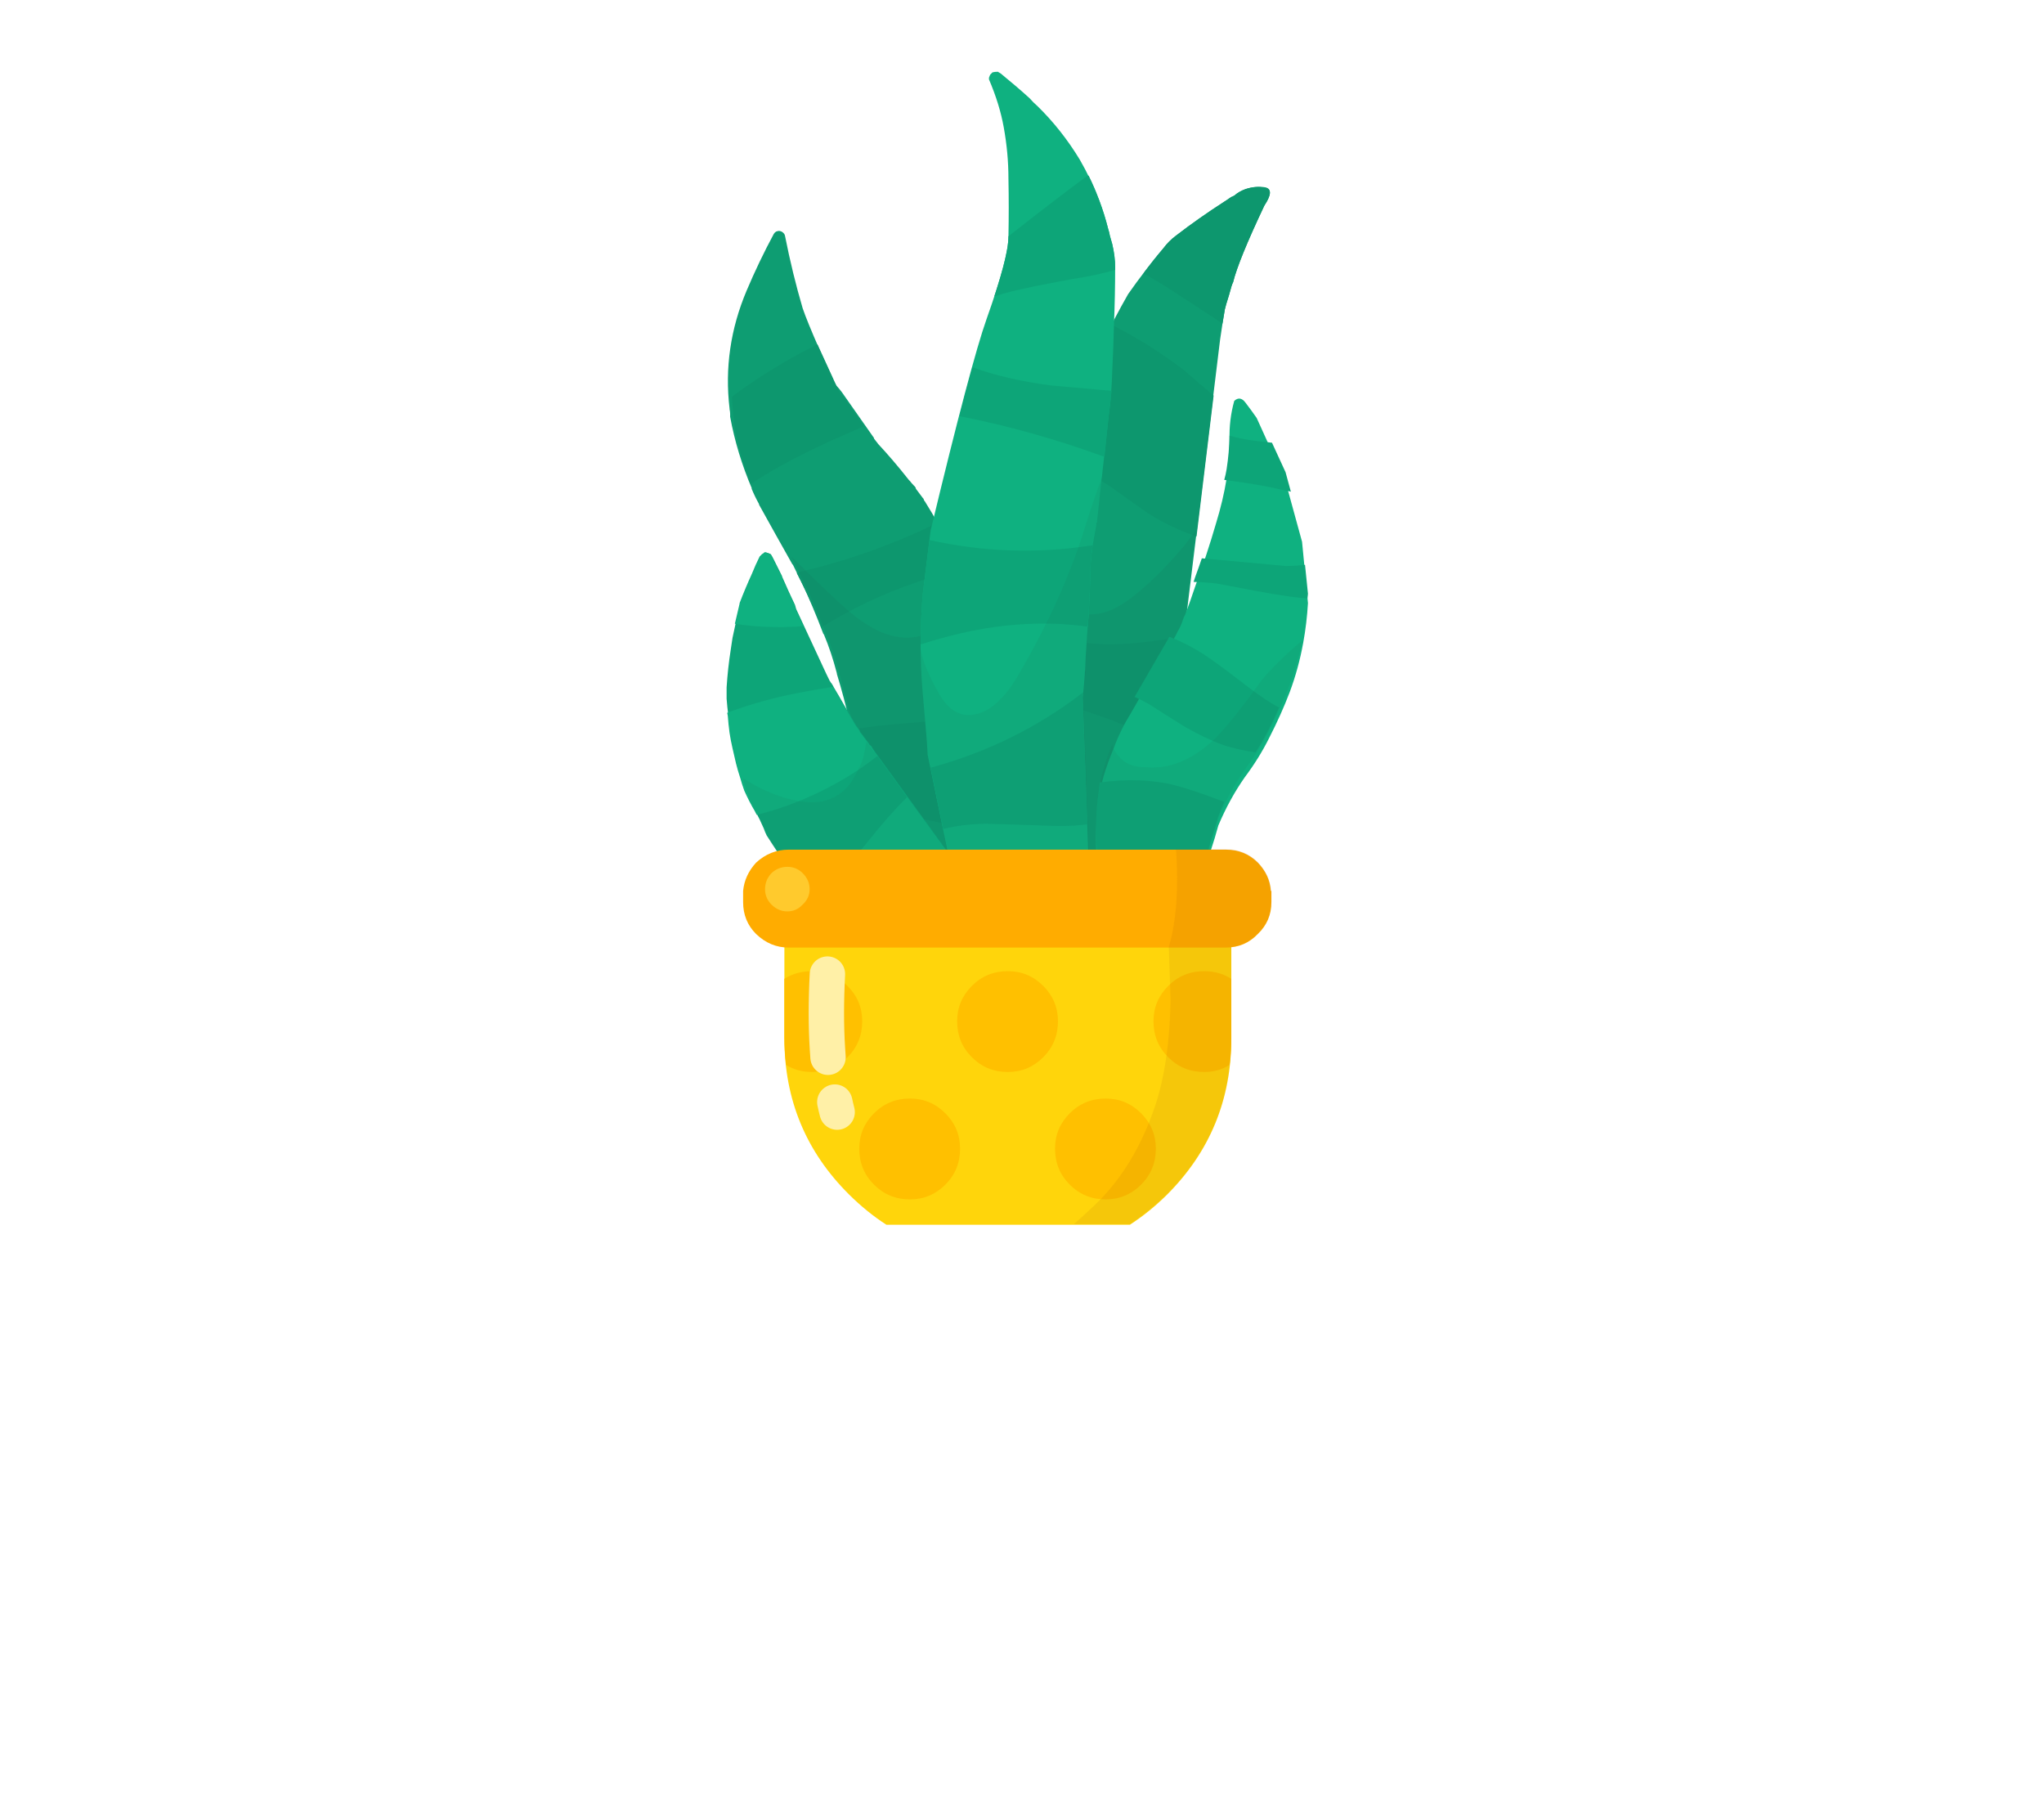 
<svg xmlns="http://www.w3.org/2000/svg" version="1.1" xmlns:xlink="http://www.w3.org/1999/xlink" preserveAspectRatio="none" x="0px" y="0px" width="130px" height="115px" viewBox="0 0 130 115">
<defs>
<filter id="Filter_1" x="-31.158%" y="-20.677%" width="162.316%" height="141.354%" color-interpolation-filters="sRGB">
<feFlood flood-color="#000000" flood-opacity="1" in="SourceGraphic" result="result1"/>

<feGaussianBlur in="SourceGraphic" stdDeviation="1.667,1.667" result="result2"/>

<feComposite in2="result2" in="result1" operator="in" result="result3"/>

<feComposite in2="result3" in="SourceGraphic" operator="over" result="result4"/>
</filter>

<g id="icon_r_box_02_31_Layer3_0_FILL">
<path fill="#FFFFFF" fill-opacity="0" stroke="none" d="
M 65 -55
L -65 -55 -65 25 65 25 65 -55 Z"/>
</g>

<g id="icon_r_box_02_31_Layer3_1_FILL">
<path fill="#FFFFFF" fill-opacity="0" stroke="none" d="
M 65.05 49.95
L 65.05 24.95 -64.95 24.95 -64.95 49.95 65.05 49.95 Z"/>
</g>

<g id="icon_r_box_02_31_Layer3_2_FILL">
<path fill="#FFFFFF" fill-opacity="0" stroke="none" d="
M 65 -52.85
L 65 -57.85 -65 -57.85 -65 -52.85 65 -52.85 Z"/>
</g>

<g id="icon_r_box_02_31_Layer3_3_FILL">
<path fill="#FFFFFF" fill-opacity="0" stroke="none" d="
M 65 54.95
L 65 49.95 -65 49.95 -65 54.95 65 54.95 Z"/>
</g>

<g id="Duplicate_Items_Folder___1_0_Layer1_0_MEMBER_0_FILL">
<path fill="#FFFFFF" stroke="none" d="
M 4.25 -5.05
Q 4 -10.85 1.35 -16.05 0.25 -18.25 -1.1 -20.25
L -1.85 -20.2
Q -2.2 -14.7 -3.45 -9.45 -4.3 -6 -5.7 -2.85
L -3.05 -24.75
Q -1.75 -31.2 1.1 -37.1 -6.9 -36.75 -10.85 -28.6
L -12 -26.4
Q -11.4 -31.95 -13.6 -37.1 -15.95 -42.6 -20.6 -46.3 -21.15 -46.8 -21.65 -47.3
L -22.55 -47.2
Q -19.4 -38.7 -21.75 -29.85 -23.9 -21.95 -25.85 -14.05 -26.4 -11.85 -27.3 -9.75 -31.25 -15 -34.4 -20.6 -38.05 -26.95 -40.35 -33.95 -43.35 -29.6 -44.1 -24.3 -45.05 -17.9 -42.4 -12.15 -40.7 -8.35 -38.9 -4.7 -37.3 -1.5 -36.1 1.5 -35.15 4 -34.7 6.65 -38.1 0.05 -41.15 -6.55
L -41.7 -6.7
Q -44.9 -0.75 -44.55 5.9 -44.15 12.65 -40.6 18.65 -44.3 20.85 -42.6 24.6 -41.85 26.15 -40 26.8 -39.7 31.75 -39.2 36.75 -38.3 45.4 -31.35 50.3
L -10.7 50.3
Q -6.2 47.55 -3.85 42.8 -1.15 37.35 -1.8 31.15 -2.05 28.95 -2.1 26.8 1.5 25.8 0.6 22.35 -0.25 18.95 -4 18.5 -2.3 12.95 0.75 8.15 4.6 2.1 4.25 -5.05 Z"/>
</g>

<g id="Duplicate_Items_Folder___1_0_Layer0_0_MEMBER_0_FILL">
<path fill="#0E9D72" stroke="none" d="
M -40.7 -33.9
Q -40.82 -33.834 -40.9 -33.7 -42.151 -31.376 -43.2 -28.9 -45.259 -24.028 -44.65 -18.9
L -44.65 -18.85
Q -44.605 -18.65 -44.6 -18.45 -44.6 -18.4 -44.6 -18.3 -44.604 -18.25 -44.6 -18.2 -44.031 -15.099 -42.75 -12.1
L -42.8 -12.15
Q -42.515 -11.45 -42.15 -10.8
L -42.15 -10.75
Q -40.737 -8.2 -39.3 -5.65
L -39.3 -5.7
Q -38.95 -4.975 -38.6 -4.3 -37.563 -2.099 -36.7 0.2
L -36.65 0.25
Q -36.014 1.765 -35.55 3.55
L -35.55 3.6
Q -34.925 5.638 -34.45 7.75
L -34.45 7.75
Q -34.329 8.326 -34.15 8.55
L -28.9 29
Q -28.825 29.221 -28.65 29.3 -28.474 29.427 -28.3 29.35 -28.08 29.338 -28 29.15 -27.725 28.763 -27.5 28.3
L -27.45 28.3
Q -23.249 20.595 -22.95 11.7 -22.9 10.925 -22.85 10.1
L -22.85 10.1
Q -22.85 9.4 -22.85 8.75 -22.895 3.998 -23.85 -0.5 -23.915 -0.812 -24 -1.05
L -23.95 -1
Q -24.67 -4.304 -26 -7.2 -26.212 -7.678 -26.45 -8.05
L -26.4 -8
Q -26.599 -8.514 -26.9 -9 -27.461 -10.038 -28.1 -11.05 -28.11 -11.052 -28.15 -11.1 -28.163 -11.15 -28.2 -11.25 -28.221 -11.264 -28.25 -11.3 -28.556 -11.697 -28.85 -12.1 -28.857 -12.209 -28.95 -12.3 -29 -12.35 -29.05 -12.4 -29.221 -12.575 -29.35 -12.75 -29.373 -12.776 -29.4 -12.8 -29.425 -12.825 -29.45 -12.85 -30.813 -14.577 -32.1 -15.95
L -32.05 -15.9
Q -32.235 -16.125 -32.4 -16.35
L -32.4 -16.4
Q -33.75 -18.337 -35.1 -20.25 -35.337 -20.579 -35.6 -20.85 -35.788 -21.156 -35.9 -21.4 -35.887 -21.425 -35.9 -21.45
L -37 -23.85
Q -38.082 -26.316 -38.45 -27.4 -39.312 -30.326 -39.95 -33.55 -39.983 -33.698 -40.1 -33.8 -40.217 -33.918 -40.4 -33.95 -40.532 -33.972 -40.7 -33.9 Z"/>
</g>

<g id="Duplicate_Items_Folder___1_0_Layer0_0_MEMBER_1_FILL">
<path fill="#0D976E" stroke="none" d="
M -95.5 3
Q -95.5 2.3 -95.5 1.65 -95.511 0.613 -95.6 -0.45 -99.254 -0.32 -102.85 0 -105.151 0.163 -107.1 0.5 -107.073 0.608 -107.05 0.7
L -107.1 0.65
Q -107 1.25 -106.75 1.45
L -105.2 7.45
Q -104.374 7.567 -103.5 7.7 -101.4 8.05 -96.5 9.1 -96.259 9.149 -96.05 9.2 -95.679 6.969 -95.6 4.65 -95.55 3.85 -95.5 3.05
L -95.5 3
M -111.9 -12.75
L -111.95 -12.75
Q -111.6 -12.05 -111.25 -11.35 -110.494 -9.802 -109.85 -8.15 -106.13 -10.476 -101.85 -11.95 -99.975 -12.579 -98.1 -13.05 -98.355 -13.666 -98.65 -14.3 -98.823 -14.732 -99 -15.05 -99.023 -15.103 -99.05 -15.15 -99.273 -15.646 -99.5 -16.1 -99.763 -16.56 -100.05 -17 -103.258 -15.414 -106.75 -14.25 -109.315 -13.382 -111.95 -12.8
L -111.9 -12.75
M -117.25 -25.4
Q -117.25 -25.35 -117.25 -25.3 -116.8 -22.762 -115.85 -20.3 -112.654 -22.417 -107.95 -24.45 -107.065 -24.831 -106.25 -25.2 -106.994 -26.286 -107.75 -27.35 -108 -27.7 -108.2 -27.9 -108.45 -28.25 -108.5 -28.5
L -108.55 -28.55 -109.65 -30.95
Q -109.933 -31.581 -110.2 -32.15 -110.829 -31.796 -111.55 -31.45 -114.715 -29.735 -117.45 -27.7 -117.398 -26.838 -117.3 -26
L -117.3 -25.95
Q -117.25 -25.75 -117.25 -25.55 -117.25 -25.5 -117.25 -25.4 Z"/>
</g>

<g id="Duplicate_Items_Folder___1_0_Layer0_0_MEMBER_2_FILL">
<path fill="#187C5F" fill-opacity="0.2" stroke="none" d="
M -67.65 37.85
L -67.7 37.85
Q -67.35 38.55 -67 39.25 -65.95 41.4 -65.05 43.75 -64.4 45.25 -63.9 47.1 -63.35 49.15 -62.8 51.3
L -62.85 51.25
Q -62.75 51.85 -62.5 52.05
L -57.25 72.55
Q -57.2 72.7 -57.05 72.85 -56.85 72.95 -56.65 72.9 -56.5 72.85 -56.35 72.7 -56.1 72.25 -55.85 71.8 -51.65 64.1 -51.35 55.25 -51.3 54.45 -51.25 53.65
L -51.25 53.6
Q -51.25 52.9 -51.25 52.25 -51.3 47.5 -52.25 43 -52.3 42.7 -52.35 42.5 -52.75 40.7 -53.3 39.05 -53.65 40.4 -54.15 41.65 -54.8 43.4 -56.9 44 -59.85 44.85 -63.4 41.65 -65 40.25 -68 37.25 -67.85 37.55 -67.65 37.85 Z"/>
</g>

<g id="Duplicate_Items_Folder___1_0_Layer0_0_MEMBER_3_FILL">
<path fill="#0E9D72" stroke="none" d="
M 0.7 -36.1
Q 1.589 -37.462 0.8 -37.65 0.004 -37.796 -0.9 -37.5 -1.45 -37.3 -1.85 -36.95 -1.95 -36.9 -2.05 -36.85 -2.1 -36.85 -2.15 -36.8 -2.45 -36.6 -2.75 -36.4 -4.85 -35.05 -6.8 -33.55 -7.4 -33.1 -7.85 -32.5 -9.45 -30.6 -10.85 -28.6 -12.05 -26.5 -13 -24.5 -13.25 -23.95 -13.75 -23.05
L -15.5 -18 -17.25 -10.15 -19.75 17
Q -20.1 18.15 -20.25 19.55 -20.35 20.35 -20.6 21.45 -20.65 21.75 -20.75 22.05 -20.8 22.35 -20.85 22.65 -20.9 22.85 -20.95 23.05 -21.65 25.6 -22.1 28.1 -21.45 28.85 -20.5 28.2 -19.75 27.6 -18.95 27.05 -18.95 27 -18.9 27 -18.6 26.7 -18.25 26.45 -17.95 26.2 -17.65 25.95
L -14.05 22.1 -12.9 20.45 -9.8 14.75
Q -9.2 13.3 -8.65 11.8 -8.2 10.6 -7.85 9.45 -7.7 9 -7.55 8.6 -7.45 8.3 -7.4 8 -7.3 7.65 -7.25 7.25 -6.9 5.75 -6.6 4.35
L -3.05 -24.75
Q -2.85 -26.15 -2.65 -27.3 -2.6 -27.55 -2.3 -28.5 -2.05 -29.45 -1.95 -29.6 -1.5 -31.45 0.7 -36.1 Z"/>
</g>

<g id="Duplicate_Items_Folder___1_0_Layer0_0_MEMBER_4_FILL">
<path fill="#0D976E" stroke="none" d="
M -134.9 15.8
Q -136.85 15.1 -138.65 13.8 -141.8 11.35 -141.9 11.3
L -141.95 11.3 -142.1 12.95
Q -142.45 14.1 -142.6 15.5 -142.7 16.3 -142.95 17.4 -143 17.7 -143.1 18 -143.15 18.3 -143.2 18.6 -143.25 18.8 -143.3 19 -144 21.55 -144.45 24.05 -143.8 24.8 -142.85 24.15 -142.1 23.55 -141.3 23 -141.3 22.95 -141.25 22.95 -140.95 22.65 -140.6 22.4 -140.3 22.15 -140 21.9
L -136.4 18.05 -134.9 15.8
M -134.9 -2.95
Q -138 -3.05 -140.55 -3.75
L -141.05 1.65
Q -138.15 2.2 -135.35 3.2 -132.65 4.15 -130.2 5.5 -130.2 5.45 -130.2 5.4 -130.05 4.95 -129.9 4.55 -129.8 4.25 -129.75 3.95 -129.65 3.6 -129.6 3.2 -129.25 1.7 -128.95 0.3
L -128.45 -3.65
Q -132.3 -2.95 -134.9 -2.95
M -134.6 -30.05
Q -135 -29.3 -135.35 -28.55 -135.6 -28 -136.1 -27.1
L -137.85 -22.05 -138.7 -18.1
Q -137.9 -17.95 -137.15 -17.65 -135.8 -17.15 -134.1 -15.9 -131.45 -14 -131.25 -13.9 -129.45 -12.8 -127.4 -12.1
L -125.95 -24.05
Q -127.1 -25 -128.4 -26.15 -131.4 -28.45 -134.6 -30.05
M -125.1 -40.45
Q -127.2 -39.1 -129.15 -37.6 -129.75 -37.15 -130.2 -36.55 -131.1 -35.5 -131.9 -34.4 -130.6 -33.7 -129.25 -32.8 -126.85 -31.25 -125.2 -30.15 -125.1 -30.8 -125 -31.35 -124.95 -31.6 -124.65 -32.55 -124.4 -33.5 -124.3 -33.65 -123.85 -35.5 -121.65 -40.15 -120.75 -41.5 -121.55 -41.65 -122.35 -41.85 -123.25 -41.55 -123.8 -41.35 -124.2 -41 -124.3 -40.95 -124.4 -40.9 -124.45 -40.9 -124.5 -40.85 -124.8 -40.65 -125.1 -40.45 Z"/>
</g>

<g id="Duplicate_Items_Folder___1_0_Layer0_0_MEMBER_5_FILL">
<path fill="#187C5F" fill-opacity="0.2" stroke="none" d="
M 33.35 7.25
Q 32.85 7.95 32.35 8.6 29.75 11.65 27.6 13.2 25.45 14.75 23.65 14.3 21.9 13.85 20.65 11.15
L 18.7 32.1
Q 18.35 33.25 18.2 34.65 18.1 35.45 17.85 36.55 17.8 36.85 17.7 37.15 17.65 37.45 17.6 37.75 17.55 37.95 17.5 38.15 16.8 40.7 16.35 43.2 17 43.95 17.95 43.3 18.7 42.7 19.5 42.15 19.5 42.1 19.55 42.1 19.85 41.8 20.2 41.55 20.5 41.3 20.8 41.05
L 24.4 37.2 25.55 35.55 28.65 29.85
Q 29.25 28.4 29.8 26.9 30.25 25.7 30.6 24.55 30.75 24.1 30.9 23.7 31 23.4 31.05 23.1 31.15 22.75 31.2 22.35 31.55 20.85 31.85 19.45
L 33.35 7.25 Z"/>
</g>

<g id="Duplicate_Items_Folder___1_0_Layer0_0_MEMBER_6_FILL">
<path fill="#0DA578" stroke="none" d="
M -41.85 -6.55
Q -41.95 -6.45 -42.05 -6.35 -42.4 -5.65 -42.7 -4.9 -43.25 -3.7 -43.75 -2.4
L -43.75 -2.35
Q -44.1 -0.9 -44.4 0.55 -44.5 1.15 -44.55 1.55 -44.8 3.15 -44.9 4.75 -44.9 5.2 -44.9 5.7 -44.85 6.4 -44.75 7.15 -44.7 7.85 -44.6 8.6 -44.5 9.25 -44.35 9.9 -44.2 10.55 -44.05 11.2 -43.9 11.8 -43.7 12.4 -43.55 12.95 -43.35 13.5 -42.95 14.4 -42.45 15.25 -42.1 15.9 -41.75 16.7 -41.65 17 -41.5 17.3
L -38.35 22.1 -33 28.65
Q -32.95 28.7 -32.85 28.8
L -32.8 28.85
Q -32.8 28.9 -32.75 28.95
L -32.7 29
Q -31.7 29.85 -30.35 32.25 -30.3 32.3 -30.25 32.35
L -30.2 32.4
Q -29.9 32.85 -29.6 33.3 -29.6 33.35 -29.5 33.45 -29.35 33.65 -29.15 33.9 -28.8 34.4 -28.45 34.95 -28.35 35.15 -28.25 35.35 -27.5 36.7 -26.7 38.05 -26.7 38 -26.7 37.95 -26.65 38.1 -26.5 38.35 -26.3 38.8 -25.75 39.95 -25.55 40.4 -25.35 40.9 -25.3 41.05 -25.25 41.2 -24.95 41.9 -24.65 42.6 -24.6 42.7 -24.5 42.85 -24.35 42.9 -24.15 43 -24.05 43 -24 42.95 -23.9 42.9 -23.85 42.8 -23.75 42.75 -23.65 42.7
L -23.65 42.75
Q -23.45 42.45 -23.25 42.15 -22.95 41.6 -22.65 41.1 -22.65 41.05 -22.65 41 -22.55 40.8 -22.45 40.6 -22.15 40.2 -22.15 39.75 -22.15 39.7 -22.1 39.65 -22 39.35 -21.85 39.05 -21.85 39 -21.85 38.95 -21.8 38.75 -21.75 38.6 -21.45 36.9 -21.35 35.2 -21.25 32.85 -21.45 30.55 -21.5 29.75 -21.65 29 -21.7 28.85 -21.7 28.7 -21.75 28.55 -21.75 28.4 -21.55 26.95 -23.4 23.4
L -23.6 22.95
Q -24.15 21.8 -24.7 20.7
L -32.35 10.15
Q -32.4 10.05 -32.45 10 -32.55 9.85 -32.6 9.75 -32.65 9.7 -32.7 9.65 -32.75 9.6 -32.75 9.65 -32.8 9.5 -32.9 9.4 -33.2 9 -33.5 8.6
L -33.55 8.55
Q -33.6 8.45 -33.6 8.4 -33.75 8.2 -33.9 8 -34.4 7.15 -34.9 6.3 -35.35 5.5 -35.8 4.75 -35.9 4.55 -36 4.4
L -36.05 4.35
Q -36.1 4.25 -36.15 4.2 -36.45 3.6 -36.7 3.05
L -39 -1.9
Q -39.05 -2.1 -39.1 -2.25 -39.65 -3.4 -40.15 -4.55 -40.2 -4.65 -40.2 -4.7 -40.6 -5.5 -40.95 -6.2 -41.05 -6.4 -41.15 -6.55 -41.35 -6.65 -41.55 -6.7 -41.6 -6.7 -41.65 -6.7 -41.75 -6.6 -41.85 -6.55 Z"/>
</g>

<g id="Duplicate_Items_Folder___1_0_Layer0_0_MEMBER_7_FILL">
<path fill="#0FB180" stroke="none" d="
M -65.6 4.75
L -65.65 4.7
Q -67.924 5.059 -69.5 5.4 -72.266 6.005 -74.6 6.9 -74.567 7.02 -74.55 7.15 -74.5 7.85 -74.4 8.6 -74.3 9.25 -74.15 9.9 -74 10.55 -73.85 11.2 -73.7 11.8 -73.5 12.4 -73.35 12.95 -73.15 13.5 -72.75 14.4 -72.25 15.25 -72.174 15.392 -72.1 15.55 -69.281 14.853 -66.55 13.5 -64.004 12.25 -61.85 10.55
L -62.15 10.15
Q -62.2 10.05 -62.25 10 -62.35 9.85 -62.4 9.75 -62.45 9.7 -62.5 9.65 -62.55 9.6 -62.55 9.65 -62.6 9.5 -62.7 9.4 -63 9 -63.3 8.6
L -63.35 8.55
Q -63.4 8.45 -63.4 8.4 -63.55 8.2 -63.7 8 -64.2 7.15 -64.7 6.3 -65.15 5.5 -65.6 4.75
M -53.2 23.4
L -53.4 22.95
Q -53.95 21.8 -54.5 20.7
L -59.35 14.05
Q -60.879 15.568 -62.7 17.85 -65.371 21.181 -67.55 22.85
L -63.95 27.25
Q -58.282 24.987 -52.45 25 -52.75 24.263 -53.2 23.4
M -70.95 -6.55
Q -71.15 -6.65 -71.35 -6.7 -71.4 -6.7 -71.45 -6.7 -71.55 -6.6 -71.65 -6.55 -71.75 -6.45 -71.85 -6.35 -72.2 -5.65 -72.5 -4.9 -73.05 -3.7 -73.55 -2.4
L -73.55 -2.35
Q -73.758 -1.487 -73.95 -0.65 -72.745 -0.461 -71.5 -0.4 -69.782 -0.315 -68.15 -0.45
L -68.8 -1.9
Q -68.85 -2.1 -68.9 -2.25 -69.45 -3.4 -69.95 -4.55 -70 -4.65 -70 -4.7 -70.4 -5.5 -70.75 -6.2 -70.85 -6.4 -70.95 -6.55 Z"/>
</g>

<g id="Duplicate_Items_Folder___1_0_Layer0_0_MEMBER_8_FILL">
<path fill="#0FB180" stroke="none" d="
M -6.25 -1.5
Q -6.4 -1.05 -6.65 -0.65 -6.85 -0.2 -7.15 0.25
L -10.6 6.25
Q -11.5 7.7 -12.05 9.2 -12.6 10.5 -12.95 11.7 -13.25 12.75 -13.35 13.8 -13.7 16.2 -13.5 18.75 -13.4 20.3 -13.05 21.85 -12.95 22.4 -12.8 22.95 -12.6 23.4 -12.45 23.9
L -12.45 24
Q -11.15 26.95 -9.45 29.7 -8.9 30.6 -8.25 31.25 -6.75 32.75 -5 33.8 -5 33.85 -4.85 33.8 -4.6 32.45 -4.7 31.3 -4.75 30.3 -4.65 29.35
L -4.65 22.55
Q -4.5 20.1 -3.85 17.95 -3.5 16.9 -3.2 15.8 -2.25 13.55 -0.95 11.7 0.25 10.1 1.1 8.4 2.15 6.35 2.85 4.5 3.6 2.5 4 0.3 4.3 -1.35 4.4 -3.05
L 3.9 -8.25 2.5 -13.35 0.05 -18.75
Q -0.4 -19.4 -0.9 -20.05 -1.35 -20.65 -1.85 -20.2 -2.3 -18.6 -2.25 -16.85 -2.25 -15.2 -2.5 -13.6 -2.8 -11.75 -3.4 -9.8 -4.2 -7.05 -5.15 -4.5 -5.55 -3.3 -6 -2.1 -6.15 -1.85 -6.25 -1.5 Z"/>
</g>

<g id="Duplicate_Items_Folder___1_0_Layer0_0_MEMBER_9_FILL">
<path fill="#0FB180" stroke="none" d="
M -18.55 -44.55
Q -18.9 -44.85 -19.2 -45.2 -20.3 -46.2 -21.65 -47.3 -21.8 -47.4 -21.9 -47.45 -22.15 -47.45 -22.35 -47.4 -22.45 -47.3 -22.55 -47.2 -22.6 -47.1 -22.65 -46.95
L -22.65 -46.9
Q -22.65 -46.85 -22.65 -46.8 -21.75 -44.7 -21.4 -42.75 -21 -40.55 -21 -38.4 -20.95 -35.95 -21 -33.45 -21 -31.7 -22.85 -26.5 -24.2 -22.7 -27.6 -8.55
L -28.25 -3.3
Q -28.45 -1.05 -28.45 1.15 -28.45 2.95 -28.3 4.8 -28.15 6.45 -28 8.3 -27.9 9.35 -27.85 10.45
L -26 19.35
Q -25.5 20.25 -25.25 21.2 -24.85 22.7 -24.35 24 -23.8 25.25 -23.3 26.55
L -23.3 26.5 -19.55 33.25
Q -17.65 36.35 -14.75 38.7 -13.5 39.65 -12.2 40.8 -11.8 41.2 -11.35 41.55 -11.2 41.45 -11.1 41.35 -11 41.3 -10.95 41.25 -10.9 41.15 -10.85 41.05 -10.8 41 -10.75 40.95
L -12.25 34.85
Q -12.35 34.4 -12.45 33.95 -12.7 32.95 -12.85 31.75 -12.95 31.15 -13.1 30.25 -13.35 28.8 -13.6 27.35 -13.65 27.15 -13.65 26.95 -13.7 26.6 -13.75 26.25 -14 25.05 -14.05 23.9
L -14.7 5.6
Q -14.5 3.8 -14.45 2.15 -14.35 0.3 -14.2 -1.4 -14.1 -3.1 -14.05 -4.9 -14.05 -6.4 -13.75 -7.95 -13.65 -8.5 -13.55 -9.05 -13.55 -9.15 -13.55 -9.2 -13.55 -9.25 -13.5 -9.25
L -12.5 -18.3
Q -12.25 -20.1 -12.2 -22 -12.1 -23.95 -12.05 -26.05 -11.95 -28.45 -11.95 -30.85 -11.95 -31.8 -12.2 -32.85 -12.3 -33.2 -12.4 -33.55 -12.45 -33.85 -12.55 -34.15 -12.85 -35.35 -13.3 -36.55 -14 -38.35 -14.95 -40 -16.5 -42.55 -18.55 -44.55 Z"/>
</g>

<g id="Duplicate_Items_Folder___1_0_Layer0_0_MEMBER_10_FILL">
<path fill="#0DA578" stroke="none" d="
M -13.1 30.25
Q -15.3 29.7 -18.05 29.55 -19.25 29.5 -21.6 29.55
L -19.55 33.25
Q -19.5 33.35 -19.4 33.45 -18.4 33.55 -17.65 33.65 -14.6 34 -12.45 34
L -12.45 33.95
Q -12.7 32.95 -12.85 31.75 -12.95 31.15 -13.1 30.25
M -14.7 5.6
Q -14.65 5.35 -14.65 5.15 -20.4 9.6 -27.6 11.55
L -26.55 16.75
Q -24.95 16.35 -23 16.3 -22.55 16.3 -16.75 16.5 -15.4 16.5 -14.3 16.35
L -14.7 5.6
M -27.7 -7.75
L -28.25 -3.3
Q -28.45 -1.1 -28.45 1.1 -23.95 -0.35 -20 -0.6 -17 -0.8 -14.25 -0.4 -14.25 -0.9 -14.2 -1.4 -14.1 -3.1 -14.05 -4.9 -14.05 -6.1 -13.85 -7.3 -14.05 -7.25 -14.25 -7.25 -20.95 -6.25 -27.7 -7.75
M -24.05 -22.4
Q -24.55 -20.65 -25.15 -18.25 -19 -17.05 -12.85 -14.8
L -12.5 -18.3
Q -12.35 -19.35 -12.25 -20.4 -14.45 -20.6 -17.35 -20.85 -21.2 -21.35 -24.05 -22.4
M -14.2 -38.65
Q -14.4 -38.55 -14.55 -38.45 -16.8 -36.8 -21 -33.5
L -21 -33.45
Q -21 -32.05 -22.2 -28.4 -21.45 -28.65 -20.65 -28.85 -19.45 -29.15 -15.75 -29.85 -13.7 -30.15 -11.95 -30.65 -11.95 -30.75 -11.95 -30.85 -11.95 -31.8 -12.2 -32.85 -12.3 -33.2 -12.4 -33.55 -12.45 -33.85 -12.55 -34.15 -12.85 -35.35 -13.3 -36.55 -13.7 -37.65 -14.2 -38.65 Z"/>
</g>

<g id="Duplicate_Items_Folder___1_0_Layer0_0_MEMBER_11_FILL">
<path fill="#0DA578" stroke="none" d="
M 9.85 16
Q 9.789 16.441 9.75 16.85 9.4 19.25 9.6 21.8 9.623 22.154 9.65 22.5 11.97 21.873 15.5 22.5 16.61 22.713 18.75 23.15 18.936 22.038 19.25 21 19.6 19.95 19.9 18.85 20.152 18.254 20.4 17.65 17.691 16.622 16.25 16.25 13.433 15.528 9.85 16
M 23.05 13.45
Q 23.692 12.465 24.2 11.45 24.665 10.543 25.05 9.65 24.699 9.472 24.35 9.25 23.35 8.65 21.5 7.2 19.6 5.75 18.6 5.1 17.212 4.218 15.75 3.65
L 12.8 8.75
Q 13.397 9.021 14 9.35 15 10 17 11.25 18.75 12.25 20.1 12.75 21.378 13.217 23.05 13.45
M 24.45 -12.8
Q 23.451 -12.905 22.75 -13 21.733 -13.133 20.85 -13.4 20.82 -11.958 20.6 -10.55 20.527 -10.099 20.4 -9.65 23.475 -9.246 25.1 -8.85 25.589 -8.764 26.05 -8.65
L 25.6 -10.3 24.45 -12.8
M 19.6 -2.9
Q 19.033 -2.955 18.5 -3 18.232 -2.206 17.95 -1.45 17.874 -1.222 17.8 -1 18.767 -0.982 19.85 -0.85 20.65 -0.7 23 -0.25 24.9 0.1 26 0.25 26.743 0.346 27.45 0.4 27.488 0.199 27.5 0
L 27.25 -2.45
Q 26.419 -2.35 25.6 -2.35 25.55 -2.35 19.6 -2.9 Z"/>
</g>

<g id="Duplicate_Items_Folder___1_0_Layer0_0_MEMBER_12_FILL">
<path fill="#196F55" fill-opacity="0.098" stroke="none" d="
M -14.55 -8.7
Q -15.456 -5.803 -16.75 -2.9 -18.039 0.011 -19.9 3.25 -21.712 6.542 -23.7 7 -25.644 7.496 -26.9 5.25 -28.154 3.057 -28.45 1.55 -28.45 3.1 -28.3 4.7 -28.15 6.35 -28 8.2 -27.9 9.25 -27.85 10.35
L -26.05 18.95
Q -26 18.95 -25.95 18.95
L -25.95 19.1
Q -25.45 20 -25.2 20.95 -24.8 22.45 -24.3 23.75 -23.75 25 -23.25 26.3
L -23.25 26.25 -19.5 33
Q -17.6 36.1 -14.7 38.45 -13.45 39.4 -12.15 40.55 -11.75 40.95 -11.3 41.3 -11.15 41.2 -11.05 41.1 -10.95 41.05 -10.9 41 -10.85 40.9 -10.8 40.8 -10.75 40.75 -10.7 40.7
L -12.2 34.6
Q -12.3 34.15 -12.4 33.7 -12.65 32.7 -12.8 31.5 -12.9 30.9 -13.05 30 -13.3 28.55 -13.55 27.1 -13.6 26.9 -13.6 26.7 -13.65 26.35 -13.7 26 -13.95 24.8 -14 23.65
L -14.65 5.35
Q -14.55 4.3 -14.45 3.4
L -14.5 3.4
Q -14.45 2.7 -14.45 2.05 -14.35 0.2 -14.2 -1.5 -14.1 -3.2 -14.05 -5 -14.05 -6.5 -13.75 -8.05 -13.65 -8.6 -13.55 -9.15 -13.55 -9.25 -13.55 -9.3 -13.55 -9.35 -13.5 -9.35
L -13.05 -13.1
Q -13.64 -11.599 -14.55 -8.7 Z"/>
</g>

<g id="Duplicate_Items_Folder___1_0_Layer0_0_MEMBER_13_FILL">
<path fill="#196F55" fill-opacity="0.098" stroke="none" d="
M -60.55 18.5
Q -60.6 18.85 -60.75 19.6 -60.9 20.35 -61.6 21.55 -62.3 22.8 -63.6 23.35 -64.9 23.9 -66.9 23.4 -68.9 22.95 -71 21.6 -70.95 21.9 -70.85 22.15 -70.7 22.7 -70.5 23.25 -70.1 24.15 -69.6 25 -69.25 25.65 -68.9 26.45 -68.8 26.75 -68.65 27.05
L -65.5 31.85 -60.15 38.4
Q -60.1 38.45 -60 38.55
L -59.95 38.6
Q -59.95 38.65 -59.9 38.7
L -59.85 38.75
Q -58.85 39.6 -57.5 42 -57.45 42.05 -57.4 42.1
L -57.35 42.15
Q -57.05 42.6 -56.75 43.05 -56.75 43.1 -56.65 43.2 -56.5 43.4 -56.3 43.65 -55.95 44.15 -55.6 44.7 -55.5 44.9 -55.4 45.1 -54.65 46.45 -53.85 47.8 -53.85 47.75 -53.85 47.7 -53.8 47.85 -53.65 48.1 -53.45 48.55 -52.9 49.7 -52.7 50.15 -52.5 50.65 -52.45 50.8 -52.4 50.95 -52.1 51.65 -51.8 52.35 -51.75 52.45 -51.65 52.6 -51.5 52.65 -51.3 52.75 -51.2 52.75 -51.15 52.7 -51.05 52.65 -51 52.55 -50.9 52.5 -50.8 52.45
L -50.8 52.5
Q -50.6 52.2 -50.4 51.9 -50.1 51.35 -49.8 50.85 -49.8 50.8 -49.8 50.75 -49.7 50.55 -49.6 50.35 -49.3 49.95 -49.3 49.5 -49.3 49.45 -49.25 49.4 -49.15 49.1 -49 48.8 -49 48.75 -49 48.7 -48.95 48.5 -48.9 48.35 -48.6 46.65 -48.5 44.95 -48.4 42.6 -48.6 40.3 -48.65 39.5 -48.8 38.75 -48.85 38.6 -48.85 38.45 -48.9 38.3 -48.9 38.15 -48.7 36.7 -50.55 33.15
L -50.75 32.7
Q -51.3 31.55 -51.85 30.45
L -59.5 19.9
Q -59.55 19.8 -59.6 19.75 -59.7 19.6 -59.75 19.5 -59.8 19.45 -59.85 19.4 -59.9 19.35 -59.9 19.4 -59.95 19.25 -60.05 19.15 -60.3 18.8 -60.55 18.5 Z"/>
</g>

<g id="Duplicate_Items_Folder___1_0_Layer0_0_MEMBER_14_FILL">
<path fill="#196F55" fill-opacity="0.098" stroke="none" d="
M 21.85 21.85
Q 21.7 21.6 21.65 21.3 21.2 22.4 20.9 23.45 20.6 24.5 20.5 25.55 20.15 27.95 20.35 30.5 20.45 32.05 20.8 33.6 20.9 34.15 21.05 34.7 21.25 35.15 21.4 35.65
L 21.4 35.75
Q 22.7 38.7 24.4 41.45 24.95 42.35 25.6 43 27.1 44.5 28.85 45.55 28.85 45.6 29 45.55 29.25 44.2 29.15 43.05 29.1 42.05 29.2 41.1
L 29.2 34.3
Q 29.35 31.85 30 29.7 30.35 28.65 30.65 27.55 31.6 25.3 32.9 23.45 34.1 21.85 34.95 20.15 36 18.1 36.7 16.25 37.35 14.45 37.8 12.5 35.9 14.05 34.35 15.85 31.85 19.35 30.35 20.85 27.45 23.6 24.35 23.25 22.65 23.25 21.85 21.85 Z"/>
</g>

<g id="Duplicate_Items_Folder___1_0_Layer0_0_MEMBER_15_MEMBER_0_FILL">
<path fill="#FFD50B" stroke="none" d="
M -2.15 35.6
L -2.15 24.55 -40.05 24.55 -40.05 35.6
Q -40.05 43.4 -34.55 48.85 -33.062 50.325 -31.4 51.4
L -10.75 51.4
Q -9.088 50.325 -7.6 48.85 -2.15 43.4 -2.15 35.6 Z"/>
</g>

<g id="Duplicate_Items_Folder___1_0_Layer0_0_MEMBER_15_MEMBER_1_FILL">
<path fill="#FFAC00" stroke="none" d="
M 0.15 25.65
Q 1.3 24.55 1.3 22.95
L 1.3 22 1.25 22
Q 1.168 20.663 0.15 19.6 -0.95 18.5 -2.55 18.5
L -39.65 18.5
Q -41.2 18.5 -42.4 19.6 -43.374 20.663 -43.5 22
L -43.5 22 -43.5 22.95
Q -43.5 24.55 -42.4 25.65 -41.2 26.8 -39.65 26.8
L -2.55 26.8
Q -0.95 26.8 0.15 25.65 Z"/>
</g>

<g id="Duplicate_Items_Folder___1_0_Layer0_0_MEMBER_15_MEMBER_2_FILL">
<path fill="#FFC000" stroke="none" d="
M -82.1 44
Q -82.1 42.25 -83.35 41 -84.6 39.75 -86.35 39.75 -88.15 39.75 -89.4 41 -90.65 42.25 -90.65 44 -90.65 45.8 -89.4 47.05 -88.15 48.3 -86.35 48.3 -84.6 48.3 -83.35 47.05 -82.1 45.8 -82.1 44
M -91.65 30.2
Q -92.9 28.95 -94.65 28.95 -96.45 28.95 -97.7 30.2 -98.95 31.45 -98.95 33.2 -98.95 35 -97.7 36.25 -96.45 37.5 -94.65 37.5 -92.9 37.5 -91.65 36.25 -90.4 35 -90.4 33.2 -90.4 31.45 -91.65 30.2
M -102.95 39.75
Q -104.75 39.75 -106 41 -107.25 42.25 -107.25 44 -107.25 45.8 -106 47.05 -104.75 48.3 -102.95 48.3 -101.2 48.3 -99.95 47.05 -98.7 45.8 -98.7 44 -98.7 42.25 -99.95 41 -101.2 39.75 -102.95 39.75
M -108.25 36.25
Q -107 35 -107 33.2 -107 31.45 -108.25 30.2 -109.5 28.95 -111.25 28.95 -112.574 28.95 -113.6 29.6
L -113.6 34.5
Q -113.6 35.735 -113.45 36.9 -112.486 37.5 -111.25 37.5 -109.5 37.5 -108.25 36.25
M -75.7 34.5
L -75.7 29.6
Q -76.715 28.95 -78 28.95 -79.8 28.95 -81.05 30.2 -82.3 31.45 -82.3 33.2 -82.3 35 -81.05 36.25 -79.8 37.5 -78 37.5 -76.801 37.5 -75.85 36.9 -75.7 35.736 -75.7 34.5 Z"/>
</g>

<g id="Duplicate_Items_Folder___1_0_Layer0_0_MEMBER_15_MEMBER_3_FILL">
<path fill="#FFCA2D" stroke="none" d="
M -31.4 23.05
Q -31.4 22.2 -32.05 21.55 -32.65 20.95 -33.5 20.95 -34.35 20.95 -35 21.55 -35.6 22.2 -35.6 23.05 -35.6 23.9 -35 24.5 -34.35 25.15 -33.5 25.15 -32.65 25.15 -32.05 24.5 -31.4 23.9 -31.4 23.05 Z"/>
</g>

<g id="Duplicate_Items_Folder___1_0_Layer0_0_MEMBER_15_MEMBER_5_FILL">
<path fill="#994D09" fill-opacity="0.098" stroke="none" d="
M -44.35 60.6
Q -43.05 60.45 -42.1 59.45 -40.95 58.35 -40.95 56.75
L -40.95 55.8
Q -41.1 54.45 -42.1 53.4 -43.2 52.3 -44.8 52.3
L -49.05 52.3
Q -48.95 53.4 -48.95 54.9 -48.95 58.25 -49.65 60.6
L -49.5 65.15
Q -49.6 70.4 -50.8 74.05 -52.55 79.25 -55.9 82.45 -56.9 83.4 -57.7 84.1
L -52.95 84.1
Q -51.3 83 -49.8 81.55 -44.35 76.1 -44.35 68.3
L -44.35 60.6 Z"/>
</g>

<path id="Duplicate_Items_Folder___1_0_Layer1_0_MEMBER_0_1_STROKES" stroke="#FFFFFF" stroke-width="8" stroke-linejoin="round" stroke-linecap="round" fill="none" d="
M -10.85 -28.6
L -12 -26.4
Q -11.4 -31.95 -13.6 -37.1 -15.95 -42.6 -20.6 -46.3 -21.15 -46.8 -21.65 -47.3
L -22.55 -47.2
Q -19.4 -38.7 -21.75 -29.85 -23.9 -21.95 -25.85 -14.05 -26.4 -11.85 -27.3 -9.75 -31.25 -15 -34.4 -20.6 -38.05 -26.95 -40.35 -33.95 -43.35 -29.6 -44.1 -24.3 -45.05 -17.9 -42.4 -12.15 -40.7 -8.35 -38.9 -4.7 -37.3 -1.5 -36.1 1.5 -35.15 4 -34.7 6.65 -38.1 0.05 -41.15 -6.55
L -41.7 -6.7
Q -44.9 -0.75 -44.55 5.9 -44.15 12.65 -40.6 18.65 -44.3 20.85 -42.6 24.6 -41.85 26.15 -40 26.8 -39.7 31.75 -39.2 36.75 -38.3 45.4 -31.35 50.3
L -10.7 50.3
Q -6.2 47.55 -3.85 42.8 -1.15 37.35 -1.8 31.15 -2.05 28.95 -2.1 26.8 1.5 25.8 0.6 22.35 -0.25 18.95 -4 18.5 -2.3 12.95 0.75 8.15 4.6 2.1 4.25 -5.05 4 -10.85 1.35 -16.05 0.25 -18.25 -1.1 -20.25
L -1.85 -20.2
Q -2.2 -14.7 -3.45 -9.45 -4.3 -6 -5.7 -2.85
L -3.05 -24.75
Q -1.75 -31.2 1.1 -37.1 -6.9 -36.75 -10.85 -28.6 Z"/>

<path id="Duplicate_Items_Folder___1_0_Layer0_0_MEMBER_15_MEMBER_4_1_STROKES" stroke="#FFF0A7" stroke-width="3" stroke-linejoin="miter" stroke-linecap="round" stroke-miterlimit="3" fill="none" d="
M -36.35 29.05
Q -36.529 32.502 -36.35 35.35 -36.324 35.73 -36.3 36.1
M -35.725 39.9
Q -35.634 40.336 -35.525 40.75"/>
</defs>

<g transform="matrix( 1, 0, 0, 1, 65,60) ">
<g transform="matrix( 1, 0, 0, 1, 0,0) ">
<use xlink:href="#icon_r_box_02_31_Layer3_0_FILL"/>
</g>

<g transform="matrix( 1, 0, 0, 1, -0.05,0.05) ">
<use xlink:href="#icon_r_box_02_31_Layer3_1_FILL"/>
</g>

<g transform="matrix( 1, 0, 0, 1, 0,-2.15) ">
<use xlink:href="#icon_r_box_02_31_Layer3_2_FILL"/>
</g>

<g transform="matrix( 1, 0, 0, 1, 0,0.05) ">
<use xlink:href="#icon_r_box_02_31_Layer3_3_FILL"/>
</g>

<g filter="url(#Filter_1)" transform="matrix( 1, 0, 0, 1, -65,-60) ">
<g transform="matrix( 0.75, 0, 0, 0.75, 64.7,41.2) ">
<g transform="matrix( 1, 0, 0, 1, 20.15,-1.5) ">
<use xlink:href="#Duplicate_Items_Folder___1_0_Layer1_0_MEMBER_0_FILL"/>

<use xlink:href="#Duplicate_Items_Folder___1_0_Layer1_0_MEMBER_0_1_STROKES"/>
</g>

<g transform="matrix( 1, 0, 0, 1, 20.25,-1.4) ">
<use xlink:href="#Duplicate_Items_Folder___1_0_Layer0_0_MEMBER_0_FILL"/>
</g>

<g transform="matrix( 1, 0, 0, 1, 93.25,6.4) ">
<use xlink:href="#Duplicate_Items_Folder___1_0_Layer0_0_MEMBER_1_FILL"/>
</g>

<g transform="matrix( 1, 0, 0, 1, 48.8,-45.05) ">
<use xlink:href="#Duplicate_Items_Folder___1_0_Layer0_0_MEMBER_2_FILL"/>
</g>

<g transform="matrix( 1, 0, 0, 1, 20.25,-1.4) ">
<use xlink:href="#Duplicate_Items_Folder___1_0_Layer0_0_MEMBER_3_FILL"/>
</g>

<g transform="matrix( 1, 0, 0, 1, 142.6,2.65) ">
<use xlink:href="#Duplicate_Items_Folder___1_0_Layer0_0_MEMBER_4_FILL"/>
</g>

<g transform="matrix( 1, 0, 0, 1, -18.2,-17.25) ">
<use xlink:href="#Duplicate_Items_Folder___1_0_Layer0_0_MEMBER_5_FILL"/>
</g>

<g transform="matrix( 1, 0, 0, 1, 20.25,-1.4) ">
<use xlink:href="#Duplicate_Items_Folder___1_0_Layer0_0_MEMBER_6_FILL"/>
</g>

<g transform="matrix( 1, 0, 0, 1, 50,-1.4) ">
<use xlink:href="#Duplicate_Items_Folder___1_0_Layer0_0_MEMBER_7_FILL"/>
</g>

<g transform="matrix( 1, 0, 0, 1, 20.25,-0.75) ">
<use xlink:href="#Duplicate_Items_Folder___1_0_Layer0_0_MEMBER_8_FILL"/>
</g>

<g transform="matrix( 1, 0, 0, 1, 20.25,-1.4) ">
<use xlink:href="#Duplicate_Items_Folder___1_0_Layer0_0_MEMBER_9_FILL"/>
</g>

<g transform="matrix( 1, 0, 0, 1, 20.25,-1.4) ">
<use xlink:href="#Duplicate_Items_Folder___1_0_Layer0_0_MEMBER_10_FILL"/>
</g>

<g transform="matrix( 1, 0, 0, 1, -2.85,-4.6) ">
<use xlink:href="#Duplicate_Items_Folder___1_0_Layer0_0_MEMBER_11_FILL"/>
</g>

<g transform="matrix( 1, 0, 0, 1, 20.25,-1.4) ">
<use xlink:href="#Duplicate_Items_Folder___1_0_Layer0_0_MEMBER_12_FILL"/>
</g>

<g transform="matrix( 1, 0, 0, 1, 47.75,-10.55) ">
<use xlink:href="#Duplicate_Items_Folder___1_0_Layer0_0_MEMBER_13_FILL"/>
</g>

<g transform="matrix( 1, 0, 0, 1, -13.6,-13.15) ">
<use xlink:href="#Duplicate_Items_Folder___1_0_Layer0_0_MEMBER_14_FILL"/>
</g>

<g transform="matrix( 1, 0, 0, 1, 20.3,-2.5) ">
<use xlink:href="#Duplicate_Items_Folder___1_0_Layer0_0_MEMBER_15_MEMBER_0_FILL"/>
</g>

<g transform="matrix( 1, 0, 0, 1, 20.25,-1.4) ">
<use xlink:href="#Duplicate_Items_Folder___1_0_Layer0_0_MEMBER_15_MEMBER_1_FILL"/>
</g>

<g transform="matrix( 1, 0, 0, 1, 93.85,-1.55) ">
<use xlink:href="#Duplicate_Items_Folder___1_0_Layer0_0_MEMBER_15_MEMBER_2_FILL"/>
</g>

<g transform="matrix( 0.9, 0, 0, 0.9, 10.65,-0.3) ">
<use xlink:href="#Duplicate_Items_Folder___1_0_Layer0_0_MEMBER_15_MEMBER_3_FILL"/>
</g>

<g transform="matrix( 1, 0, 0, 1, 20.25,-1.4) ">
<use xlink:href="#Duplicate_Items_Folder___1_0_Layer0_0_MEMBER_15_MEMBER_4_1_STROKES"/>
</g>

<g transform="matrix( 1, 0, 0, 1, 62.5,-35.25) ">
<use xlink:href="#Duplicate_Items_Folder___1_0_Layer0_0_MEMBER_15_MEMBER_5_FILL"/>
</g>
</g>
</g>
</g>
</svg>
